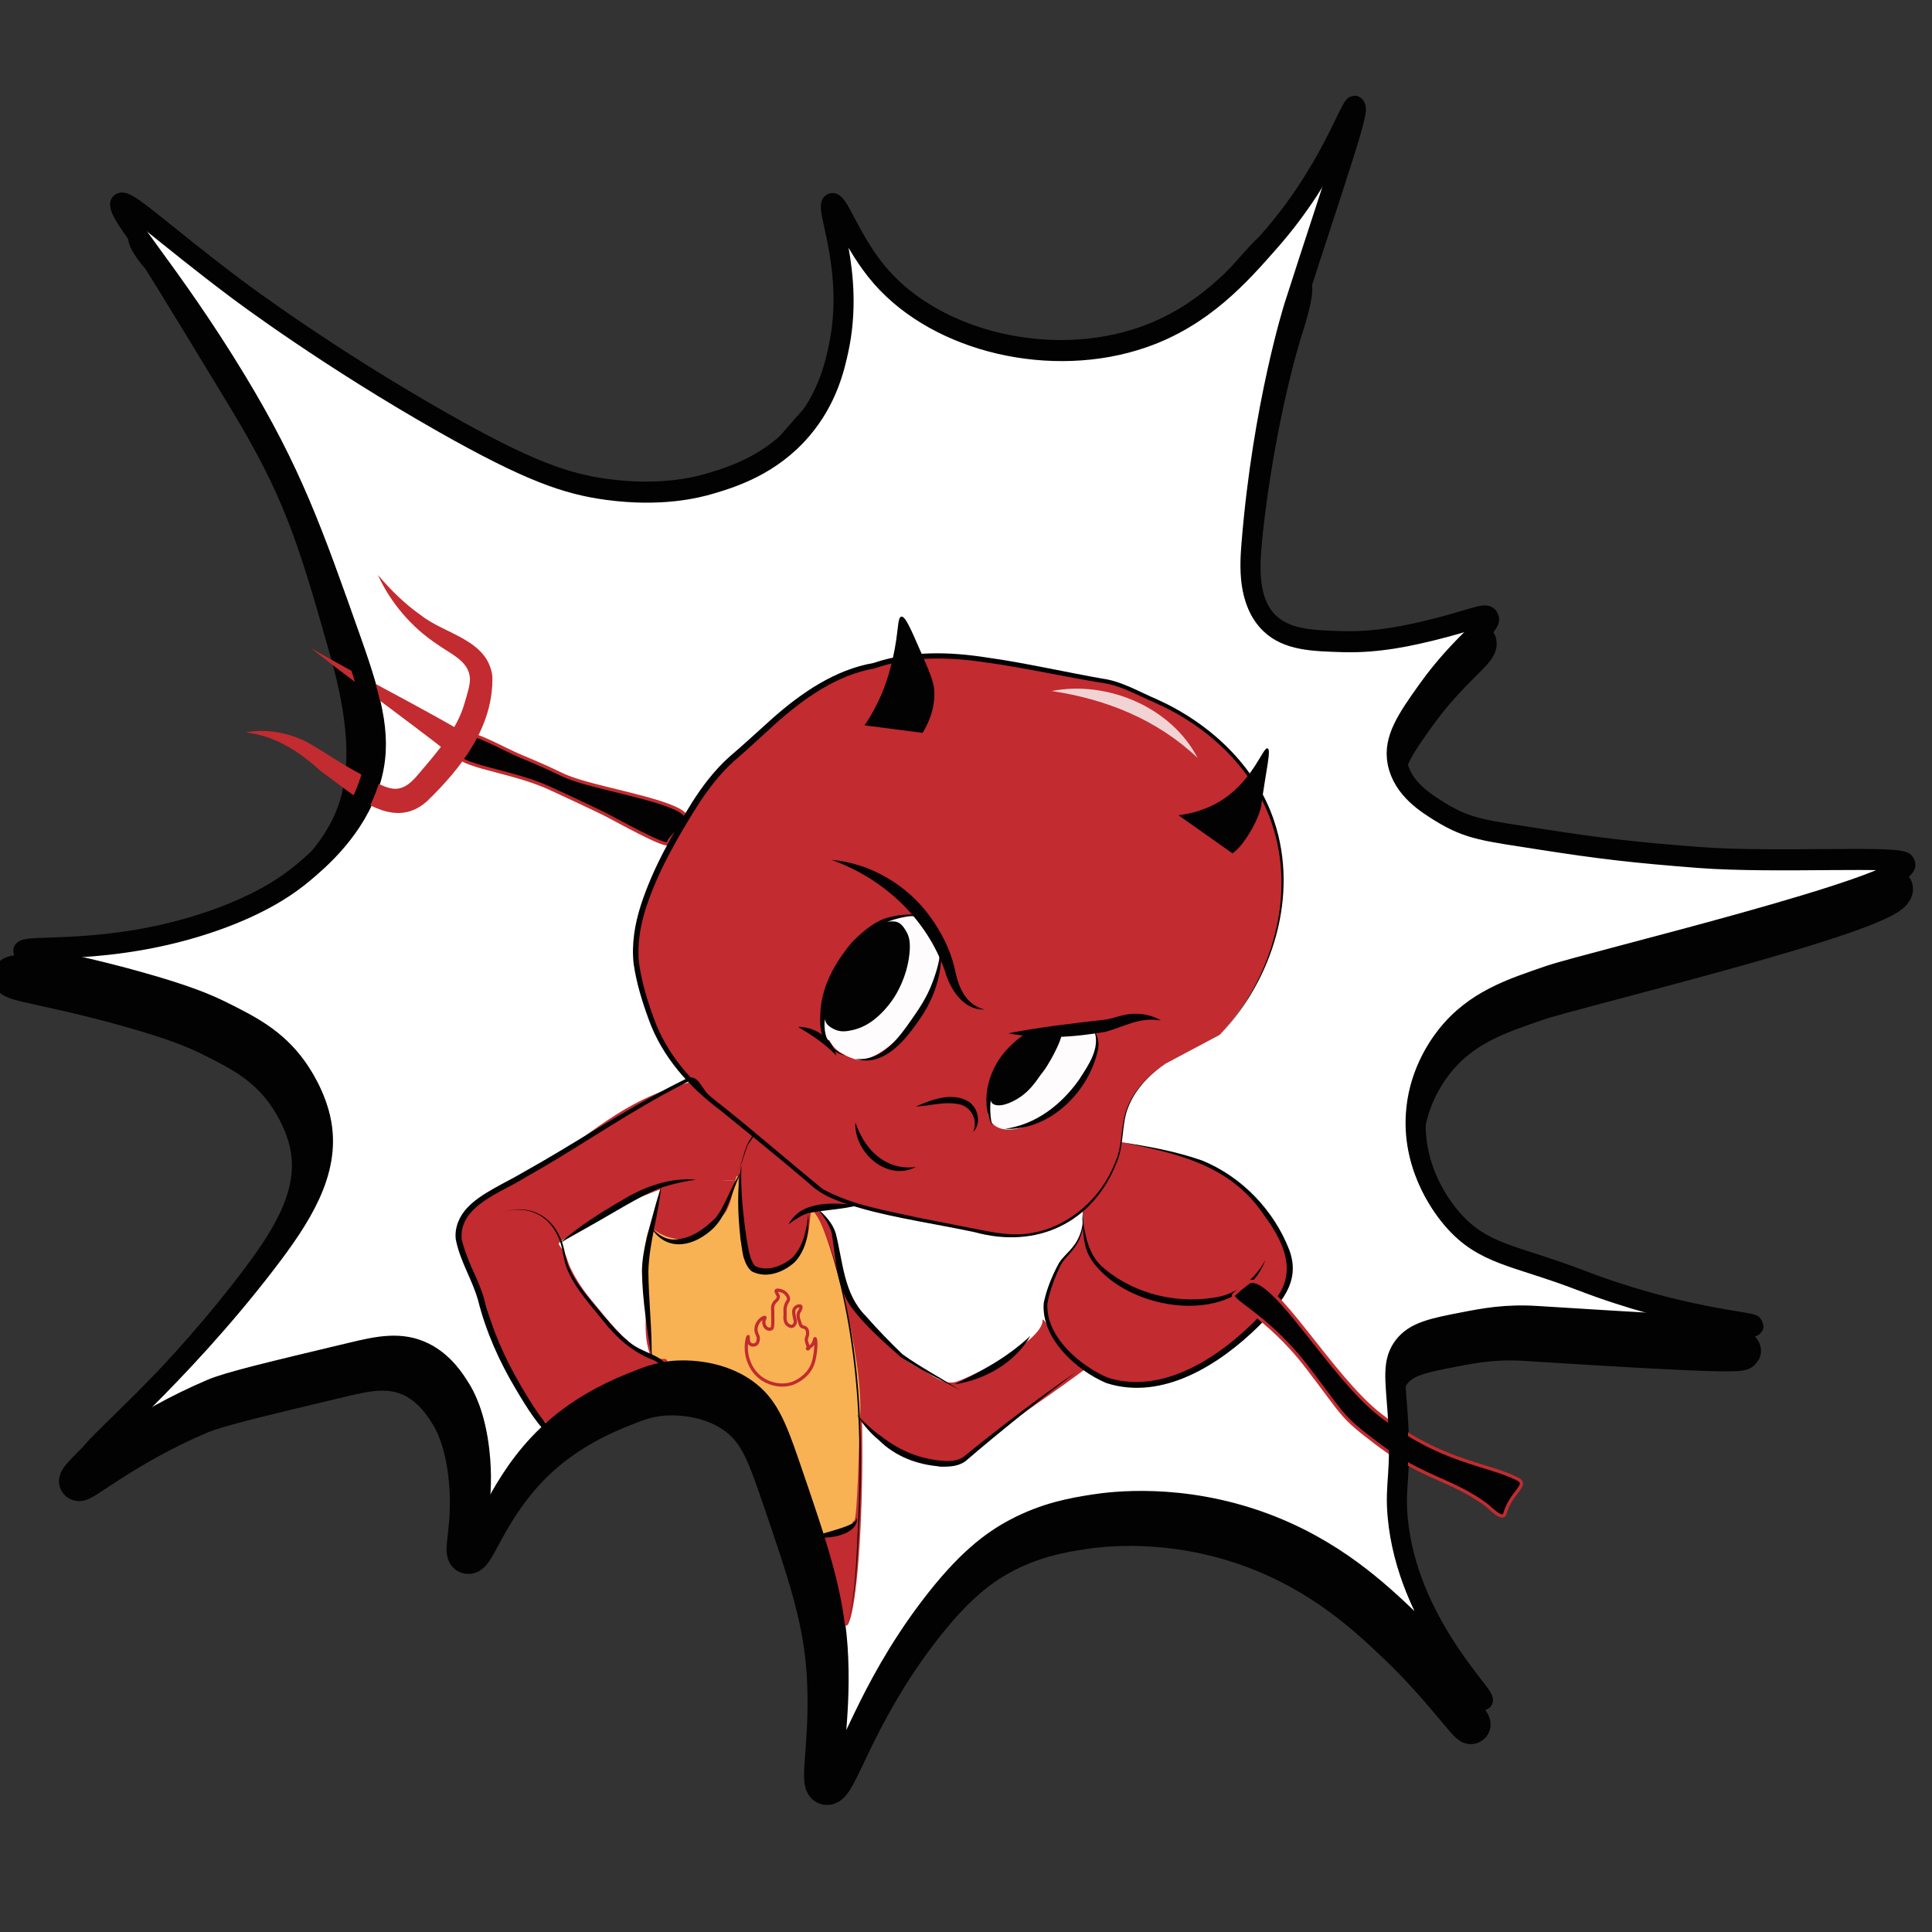 <?xml version="1.0" encoding="utf-8"?>
<!-- Generator: Adobe Illustrator 26.0.3, SVG Export Plug-In . SVG Version: 6.00 Build 0)  -->
<svg version="1.1" id="Warstwa_1" xmlns="http://www.w3.org/2000/svg" xmlns:xlink="http://www.w3.org/1999/xlink" x="0px" y="0px"
	 viewBox="0 0 300 300" style="enable-background:new 0 0 300 300;" xml:space="preserve">
<rect x="0" y="0" width="300" height="300" fill="#333333" stroke="none"/>
<style type="text/css">
	.st0{fill:#FFFFFF;stroke:#020203;stroke-width:6;stroke-miterlimit:10;}
	.st1{fill:#FFFFFF;stroke:#020203;stroke-width:3;stroke-miterlimit:10;}
	.st2{fill:#C22B2F;}
	.st3{fill:#020203;}
	.st4{fill:#020203;stroke:#C22B2F;stroke-width:0.5;stroke-miterlimit:10;}
	.st5{fill:#F9B253;}
	.st6{fill:#C22B2F;stroke:#020203;stroke-miterlimit:10;}
	.st7{fill:#FFFCFD;}
	.st8{fill:none;stroke:#020203;stroke-linecap:round;stroke-miterlimit:10;}
	.st9{fill:#F9B253;stroke:#C22B2F;stroke-width:0.5;stroke-miterlimit:10;}
	.st10{opacity:0.79;}
	.st11{fill:#FFFFFF;}
	.st12{fill:none;stroke:#020203;stroke-width:3;stroke-miterlimit:10;}
</style>
<path class="st0" d="M192.1,55.83c-0.74-0.31,12.62-25.24,3.31-14.64c-4.74,5.4-10.43,11.87-19.83,15.11
	c-14.09,4.86-31.66,0.78-40.61-9.44c-4.61-5.27,1.89,1.38,2.36,2.36c9.06,18.99,3.53,2.56-4.72,10.39
	c-2.01,1.91-5.97,6.21-9.92,10.86c-4.78,5.63-10.84,7.51-14.17,8.5c-2.22,0.66-7.74,2.05-16.05,0.94
	c-6.31-0.84-12.18-2.84-25.5-10.39C49.25,59.49,36.15,49.72,34.86,48.75c-11.63-8.73-12.49-12.83-11.8-11.8
	c1.89,2.83,4.86,7.65,15.11,24.55c8.63,14.24,10.86,21.25,16.05,39.66c2.74,9.71,3.41,17.64,1.42,24.08
	c-2.29,7.39-8.09,12.24-10.39,14.17c-1.94,1.62-6.08,4.76-14.17,7.55c-15.92,5.5-29.2,3.48-29.28,4.72
	c-0.05,0.85,6.27,1.46,17.94,4.72c7.48,2.09,10.7,3.46,13.22,4.72c4.27,2.13,8.18,4.14,11.33,8.5c0.57,0.79,3,4.25,3.78,8.5
	c1.42,7.75-3.23,14.84-8.5,21.72c-13.93,18.18-28.01,29.42-27.39,30.22c0.44,0.56,7.12-5.39,18.89-10.39
	c2.61-1.11,8.98-2.63,21.72-5.67c4.06-0.97,7.71-1.79,11.33,0c3.13,1.54,4.86,4.35,5.67,5.67c0.55,0.89,2.19,3.73,2.83,9.44
	c0.85,7.52-0.94,11.93,0,12.28c1.33,0.49,3.59-8.79,12.28-16.05c4.59-3.84,9.46-5.85,11.33-6.61c2.47-1,4.17-1.67,6.61-1.89
	c0.85-0.07,6.64-0.51,11.33,2.83c3.19,2.27,4.56,5.35,6.61,11.33c4.78,13.93,7.17,20.89,7.55,30.22c0.4,9.73-1.26,15.72,0,16.05
	c1.69,0.44,4.27-10.52,14.17-23.61c5.59-7.39,9.67-10.39,13.22-12.28c4.88-2.59,9.17-3.29,12.28-3.78
	c2.82-0.44,13.67-1.87,26.44,2.83c10.91,4.02,17.9,10.56,22.66,15.11c6.62,6.32,10.92,12.58,11.33,12.28
	c0.62-0.45-11.77-12.22-13.22-28.33c-0.48-5.31,0.65-6.45,0-16.05c-0.36-5.24-0.9-7.98,0.94-10.39c1.73-2.26,4.5-2.83,9.44-3.78
	c3.1-0.6,6.5-1.25,11.33-0.94c14.77,0.93,33.17,2.08,33.52,1.42c0.29-0.53-10.97-0.96-26.91-7.08c-10.09-3.88-15.01-3.89-19.83-9.44
	c-1.22-1.41-6.17-7.46-5.67-16.05c0.35-6,3.18-10.31,4.72-12.28c4.39-5.61,10.22-7.43,16.05-9.44c5.88-2.02,55.84-13.95,55.24-17.47
	c-0.22-1.32-19.83,0-32.11-0.94c-10.35-0.8-15.51-1.42-24.55-2.83c-8.61-1.35-11.14-1.52-15.58-4.25c-2.08-1.28-5.85-3.6-6.61-7.55
	c-0.7-3.64,1.49-6.81,4.72-11.33c5.11-7.16,10.09-10.29,9.44-11.33c-0.44-0.72-2.97,0.53-8.5,1.89c-3.54,0.87-8.51,2.05-14.17,1.89
	c-4.72-0.14-8.62-0.25-11.33-2.83c-3.45-3.29-3.11-8.82-2.83-12.28c1.75-21.54,6.61-36.83,6.61-36.83
	C205.12,32.89,192.9,56.17,192.1,55.83z"/>
<path class="st1" d="M210.51,16.64c-0.74-0.31-3.91,10.18-13.22,20.78c-4.74,5.4-10.43,11.87-19.83,15.11
	c-14.09,4.86-31.66,0.78-40.61-9.44c-4.61-5.27-6.53-11.72-7.55-11.33c-1.31,0.5,3.61,10.44,0.94,22.66
	c-0.59,2.71-1.72,7.63-5.67,12.28c-4.78,5.63-10.84,7.51-14.17,8.5c-2.22,0.66-7.74,2.05-16.05,0.94
	c-6.31-0.84-12.18-2.84-25.5-10.39C51.14,55.71,38.04,45.94,36.75,44.97c-11.63-8.73-17.04-14.06-17.94-13.22
	c-1.18,1.1,7.7,10.48,17.94,27.39c8.63,14.24,11.79,23.2,17.94,40.61c3.36,9.52,4.83,15.28,2.83,21.72
	c-2.29,7.39-8.09,12.24-10.39,14.17c-1.94,1.62-6.08,4.76-14.17,7.55c-15.92,5.5-29.2,3.48-29.28,4.72
	c-0.05,0.85,6.27,1.46,17.94,4.72c7.48,2.09,10.7,3.46,13.22,4.72c4.27,2.13,8.18,4.14,11.33,8.5c0.57,0.79,3,4.25,3.78,8.5
	c1.42,7.75-3.23,14.84-8.5,21.72c-13.93,18.18-28.01,29.42-27.39,30.22c0.44,0.56,7.12-5.39,18.89-10.39
	c2.61-1.11,8.98-2.63,21.72-5.67c4.06-0.97,7.71-1.79,11.33,0c3.13,1.54,4.86,4.35,5.67,5.67c0.55,0.89,2.19,3.73,2.83,9.44
	c0.85,7.52-0.94,11.93,0,12.28c1.33,0.49,3.59-8.79,12.28-16.05c4.59-3.84,9.46-5.85,11.33-6.61c2.47-1,4.17-1.67,6.61-1.89
	c0.85-0.07,6.64-0.51,11.33,2.83c3.19,2.27,4.56,5.35,6.61,11.33c4.78,13.93,7.17,20.89,7.55,30.22c0.4,9.73-1.26,15.72,0,16.05
	c1.69,0.44,4.27-10.52,14.17-23.61c5.59-7.39,9.67-10.39,13.22-12.28c4.88-2.59,9.17-3.29,12.28-3.78
	c2.82-0.44,13.67-1.87,26.44,2.83c10.91,4.02,17.9,10.56,22.66,15.11c6.62,6.32,10.92,12.58,11.33,12.28
	c0.62-0.45-11.77-12.22-13.22-28.33c-0.48-5.31,0.65-6.45,0-16.05c-0.36-5.24-0.9-7.98,0.94-10.39c1.73-2.26,4.5-2.83,9.44-3.78
	c3.1-0.6,6.5-1.25,11.33-0.94c14.77,0.93,33.17,2.08,33.52,1.42c0.29-0.53-10.97-0.96-26.91-7.08c-10.09-3.88-15.01-3.89-19.83-9.44
	c-1.22-1.41-6.17-7.46-5.67-16.05c0.35-6,3.18-10.31,4.72-12.28c4.39-5.61,10.22-7.43,16.05-9.44c5.88-2.02,55.84-13.95,55.24-17.47
	c-0.22-1.32-19.83,0-32.11-0.94c-10.35-0.8-15.51-1.42-24.55-2.83c-8.61-1.35-11.14-1.52-15.58-4.25c-2.08-1.28-5.85-3.6-6.61-7.55
	c-0.7-3.64,1.49-6.81,4.72-11.33c5.11-7.16,10.09-10.29,9.44-11.33c-0.44-0.72-2.97,0.53-8.5,1.89c-3.54,0.87-8.51,2.05-14.17,1.89
	c-4.72-0.14-8.62-0.25-11.33-2.83c-3.45-3.29-3.11-8.82-2.83-12.28c1.75-21.54,6.61-36.83,6.61-36.83
	C207.01,29.12,211.31,16.97,210.51,16.64z"/>
<g>
	<path class="st2" d="M48.3,100.64c7.64,4.44,16.24,8.74,23.89,13.2c0,0-2.31,3.26-2.31,3.26c-1.69-1.38-3.52-2.76-5.32-4.12
		C59.53,109.16,53.22,104.57,48.3,100.64L48.3,100.64z"/>
</g>
<path class="st2" d="M168.49,212.6c-7.55,5.67-15.66,10.66-17.94,13.22c-0.42,0.47-3.23,2.26-4.72,1.89
	c-3.78-0.94-6.95-2.71-9.44-4.72c-1.98-1.59-2.96-2.39-3.78-3.78c-2.52-4.29-3.27-17.67-1.89-17.94c0.92-0.18,2.25,2.21,5.67,5.67
	c1.74,1.76,2.39,3.55,6.61,5.67c1.89,0.94,3.63,2.64,5.67,1.89c4.04-1.5,13.22-6.61,13.22-9.44c0-1.14,2.42,4.21,2.83,3.78"/>
<g>
	<path class="st2" d="M168.02,187.57c0.94,4.72-2.05,6.83-2.97,8.04c-0.73,0.94-1.05,1.77-1.55,3.11c-0.82,2.17-1.23,3.25-1.17,4.66
		c0.08,1.81,0.85,3.1,1.55,4.27c1.16,1.95,2.53,3.09,3.5,3.88c1.14,0.94,2.89,2.37,5.44,3.11c2.73,0.79,4.99,0.38,6.99,0
		c5.35-1.02,9.02-3.82,11.65-5.83c2.04-1.56,3.56-3.05,4.66-4.27c2.26-2.49,3.38-3.74,3.88-5.44c1.29-4.36-2.06-8.83-3.88-11.27
		c-2.85-3.8-6.16-5.7-7.77-6.6c-3.52-1.97-12.23-3.54-14.37-3.88"/>
	<path class="st3" d="M168.02,187.57c0.53,2.14,0.12,4.49-1.24,6.25c-0.64,0.91-1.5,1.61-2.02,2.53c-0.93,1.85-1.73,4.01-2.12,6.04
		c-0.29,5.19,5.11,9.74,9.48,11.57c9.37,2.87,19.03-4.48,24.92-11.15c4.71-4.42,2.67-9.49-0.71-14.04
		c-5.19-7.88-13.67-9.75-22.36-11.42c4.31,0.64,8.61,1.42,12.74,2.87c6.12,2.52,11.1,7.69,13.49,13.87
		c1.87,5.05-1.42,8.38-4.68,11.77c-6.04,5.96-14.94,11.72-23.71,8.91c-4.69-1.96-10.19-6.99-9.74-12.45
		c0.46-2.21,1.29-4.2,2.35-6.17c0.59-0.96,1.49-1.64,2.13-2.49C167.94,192,168.44,189.71,168.02,187.57L168.02,187.57z"/>
</g>
<path class="st4" d="M106.63,127.13c0,0.94-2.83,2.96-2.83,3.78c0,0.99-8.43-3.77-10.03-4.56c0,0-2.29-1.14-8.4-3.95
	c-6.74-3.11-16.31-3.46-14.33-6.43c1.48-2.21,0.99-1.98,1.48-1.98c1.76,0,5.76,2.36,8.4,3.46c5.82,2.41,5.68,2.66,7.91,3.46
	C93.93,122.75,106.63,124.67,106.63,127.13z"/>
<path class="st2" d="M113.72,183.32c2.04,0,2.49-4.88,2.49-4.88c0.35-1.59,0.81-3.63,0-5.93c-0.18-0.5-0.96-2.72-2.97-3.95
	c-2.54-1.57-5.71-0.71-7.91,0c-10.79,3.48-13.71,8.45-26.2,15.32c-3.13,1.73-6.77,3.52-7.41,6.92c-0.36,1.91,0.4,3.4,1.48,5.93
	c3.27,7.62,2.29,7.8,4.45,12.36c4.67,9.85,6.91,13.45,9.62,12.01c0.5-0.26,2.18-1.03,2.83-2.83c1.19-3.26,5.6-1.34,6.61-2.83
	c0.35-0.52,1.93,0.55,4.66-1.4c1.37-0.98,2.01-1.4,1.98-1.98c-0.04-0.87-1.55-1.3-2.97-1.98c-2.97-1.41-4.66-3.46-7.91-7.41
	c-1.23-1.49-2.34-2.85-3.46-4.94c-1.34-2.51-0.47-1.97-2.22-4.48c-0.51-0.74,5.67-2.83,7.55-4.72c1.95-1.95,13.45-5.67,13.22-5.67
	C106.63,182.85,108.99,183.32,113.72,183.32z"/>
<path class="st2" d="M126.94,188.04c1.89,0,2.84,6.39,4.72,12.28c3.56,11.11,2.36,48.01,0,51.94c-1.08,1.79-4.72-11.62-4.72-14.17
	c0-1.89-0.47-4.24-0.94-5.67c-3.78-11.33-4.46-14.86-10.39-17.94c-2.99-1.56-5.48,0.95-9.44-1.89c-1.42-1.02-4.2,0.24-4.72-0.94
	c-1.94-4.35-0.95-6.9-0.94-14.17c0.01-5.08,1.48-12.96,2.83-14.17c1.53-1.37,6.61,0,10.39,0c2.08,0,1.08-7.19,2.83-7.55
	c2.08-0.43,7.55,9.44,16.05,11.33"/>
<g>
	<path class="st2" d="M181.01,165.15c-3.67,2.46-5.21,5.02-5.93,6.92c-1.2,3.16-0.31,4.9-1.98,8.9c-1.22,2.93-2.87,4.81-3.46,5.44
		c-1.27,1.37-3.96,3.83-7.91,4.94c-3.52,0.99-6.47,0.46-8.9,0c-14.15-2.69-21.22-4.04-25.21-6.43c-1.21-0.72,0.08-0.04-11.37-9.39
		c-7.25-5.92-9.14-7.32-11.37-10.38c-3.42-4.7-4.62-9.21-5.44-12.36c-0.86-3.33-2.27-8.66,4.34-20.94
		c6.87-12.75,9.44-13.44,13.22-17c4.55-4.28,10.69-9.88,17.94-11.33c4.72-0.94,6.88-3.33,24.55,0c17.89,3.37,12.6,2.15,16.55,3.79
		c8.13,3.39,11.8,6.3,14.33,8.9c1.76,1.8,5.41,5.62,7.41,11.86c1.92,5.98,1.31,10.98,0.99,13.35c-1.33,9.85-6.8,16.51-9.39,19.28"/>
	<path class="st3" d="M181.01,165.15c-2.46,1.66-4.65,3.88-5.77,6.66c-1.16,2.78-0.63,5.95-1.85,8.74
		c-3.69,9.35-12.38,13.44-22.05,10.78c-5.19-1.12-12.52-2.22-17.56-3.68c-2.86-0.82-5.95-1.76-8.13-3.87
		c-4.53-3.88-9.19-7.62-13.82-11.39c-4.81-3.59-9-8.27-11.07-14.01c-1.05-2.85-1.93-5.71-2.37-8.73c-0.34-3.06,0.18-6.13,1.09-9
		c1.85-5.75,4.85-11,8.02-16.11c1.61-2.53,3.47-4.97,5.74-7.01c2.31-1.96,4.44-3.96,6.69-5.97c4.47-3.95,9.71-7.57,15.7-8.61
		c5.74-1.95,11.95-1.76,17.87-0.81c5.17,0.7,12.44,2.32,17.64,3.23c3.01,0.4,5.64,2,8.42,3.18c8.19,3.67,15.41,10.27,18.29,18.94
		c3.86,11.51-0.19,24.64-8.44,33.22c8.09-8.64,11.98-21.69,8-33.07c-2.93-8.51-10.01-14.97-18.11-18.54
		c-2.71-1.14-5.31-2.71-8.28-3.08c-5.23-0.84-12.47-2.42-17.63-3.11c-5.9-0.91-11.85-1.09-17.56,0.87
		c-5.88,1.05-10.86,4.57-15.28,8.48c-2.2,1.98-4.41,4.08-6.65,5.99c-2.17,1.98-3.96,4.33-5.57,6.82c-3.13,4.99-6.16,10.22-8,15.84
		c-0.91,2.8-1.41,5.75-1.1,8.64c0.4,2.88,1.28,5.8,2.28,8.54c2.04,5.67,6.01,10.14,10.78,13.74c5.22,4.17,10.31,8.62,15.49,12.82
		c4.56,2.51,9.83,3.31,14.86,4.44c0,0,8.79,1.73,8.79,1.73c2.9,0.58,5.85,1.18,8.79,0.64c5.84-1,10.83-5.46,12.95-10.99
		c1.25-2.76,0.76-5.93,1.96-8.7C176.3,168.97,178.53,166.78,181.01,165.15L181.01,165.15z"/>
</g>
<path class="st5" d="M126.94,188.99c1.89,2.83,7.21,21.68,6.61,31.16c-0.15,2.34-0.37,16-0.94,16.05c-1.09,0.11,2.51,1.89-5.67,1.89
	c-3.76,0-2.94-8.58-4.72-13.22c-3.12-8.1-5.67-9.38-8.5-10.39c-1.13-0.4-5.67-0.94-7.55-0.94c-2.11,0-2.9,0.38-2.83,0
	c0.73-3.81,0-1.89-1.89-2.83c-0.81-0.4-2.6-21.78,0-19.83c3.78,2.83,7.55,0.94,7.55,0.94c1.25-2.15,3.1-2.52,3.78-3.78
	c1.25-2.33,1.3-5.56,1.7-5.43c0.18,0.06,0.19,0.51,0.19,0.71c0,2.18,0.25,11.54,0.94,12.28c2.08,2.18,2.83,2.83,4.72,1.89
	c1.01-0.51,1.89-0.94,3.78-2.83c1.82-1.82,1.6-6.59,1.89-6.61C126.62,188,125.57,186.94,126.94,188.99z"/>
<g>
	<path class="st3" d="M167.07,213.07c-5.8,4.46-11.54,9.01-17.09,13.77c-1.12,0.88-2.65,0.96-3.98,0.87
		c-3.57-0.26-6.98-1.55-9.52-4.08c-1.38-1.13-2.5-2.47-3.41-3.94c1.16,1.23,2.44,2.42,3.82,3.38c2.77,2.13,5.71,3.39,9.19,3.74
		c1.19,0.11,2.46,0.12,3.47-0.54C155.22,221.66,161.06,217.21,167.07,213.07L167.07,213.07z"/>
</g>
<path class="st6" d="M158.57,214.01"/>
<path class="st7" d="M129.77,150.27c-0.04,0.09-0.15,0.35-0.3,0.74c-0.49,1.23-2.5,5.4-1.58,9.65c0.16,0.73,0.89,0.83,0.94,0.94
	c0.87,1.87,3.04,2.54,3.78,2.83c3.14,1.23,10.24-5.22,12.28-11.33c0.55-1.66,0.94-3.32,0.94-4.72c0-0.94-0.23-4.24-2.83-5.67
	C139.33,140.7,131.87,145,129.77,150.27z"/>
<path class="st7" d="M155.27,165.38c-0.6,0.99-1.03,1.29-1.89,5.67c-0.02,0.09-0.06,1.61,0,1.89c0,0,0.21,1.29,1.23,1.94
	c3.08,1.96,10.11-1.94,12.94-5.71c3.91-5.22,3.78-10.39,0-9.44C162.3,161.02,157.7,161.35,155.27,165.38z"/>
<g>
	<path class="st3" d="M152.84,156.75c-3.3,0.12-5.34-3.21-6.11-5.97c-2.86-8.15-9.51-14.36-17.61-17.26
		c5.98,0.5,11.65,3.84,15.21,8.68c1.79,2.43,3.21,5.18,3.9,8.14C148.78,153.12,149.81,155.94,152.84,156.75L152.84,156.75z"/>
</g>
<g>
	<path class="st3" d="M156.55,160.45c4.92-0.96,9.84-1.52,14.79-2.09c1.02-0.09,1.81-0.43,2.81-0.66c2.06-0.55,4.39-0.3,6.13,0.77
		c-3.29-0.61-5.68,0.95-8.61,1.75C166.68,161.08,161.58,161.41,156.55,160.45L156.55,160.45z"/>
</g>
<g>
	<path class="st3" d="M142.21,171.82c2.52-1.09,5.63-2.3,8.21-0.76c1.52,1.01,1.99,3.45,0.69,4.71c0.85-1.99-0.47-4.18-2.55-4.36
		C146.45,171.05,144.35,171.73,142.21,171.82L142.21,171.82z"/>
</g>
<g>
	<path class="st3" d="M129.86,163.91c-1.83-1.9-3.72-3.12-5.93-4.45C126.57,159.39,129.28,161.28,129.86,163.91L129.86,163.91z"/>
</g>
<g>
	<path class="st3" d="M143.2,142.16c-1.95-0.06-4,0.4-5.81,1.13c-1.69,0.87-3.21,2.36-4.47,3.73c-2.42,3.07-4.45,6.59-4.78,10.59
		c-0.17,1.29-0.2,2.63,0.33,3.79c0.49,1.19,1.61,2.05,2.87,2.51c-1.32-0.23-2.6-1.04-3.3-2.29c-0.7-1.26-0.74-2.74-0.66-4.09
		c0.09-4.19,2.2-7.96,4.83-11.13c1.48-1.51,3.02-2.88,4.96-3.7C139.08,142.07,141.22,141.8,143.2,142.16L143.2,142.16z"/>
</g>
<g>
	<path class="st3" d="M132.82,164.41c4.12,0.47,6.74-3.25,8.84-6.26c1.13-1.6,2.15-3.19,2.88-4.97c0.74-1.77,1.25-3.65,1.63-5.57
		c0.11,3.98-1.32,7.93-3.69,11.11C140.39,161.77,137.01,165.75,132.82,164.41L132.82,164.41z"/>
</g>
<g>
	<path class="st3" d="M142.21,181.21c-4.48,2.33-9.63-2.28-9.39-6.92c0.37,1.06,0.82,2.04,1.4,2.93
		C135.96,179.95,138.8,181.68,142.21,181.21L142.21,181.21z"/>
</g>
<g>
	<path class="st3" d="M154.07,174.79c-2.02-4.03-0.47-9.18,2.67-12.23c0.62-0.59,1.24-1.24,2.04-1.72c1.59-1,3.58-1.02,5.18-0.38
		c-2.7-0.48-4.93,0.74-6.54,2.76C154.56,166.25,153.08,170.64,154.07,174.79L154.07,174.79z"/>
</g>
<g>
	<path class="st3" d="M156.05,175.28c4.79-0.66,8.7-3.7,11.46-7.56c1.46-2.27,3.43-4.96,2.38-7.76c0.53,0.81,0.79,1.84,0.64,2.85
		C169.25,169.4,163.05,175.63,156.05,175.28L156.05,175.28z"/>
</g>
<path class="st8" d="M156.05,171.82"/>
<path class="st3" d="M156.55,171.33c3.36-1.3,4.56-3.94,5.44-4.94c0.45-0.51,3.03-4.72,2.97-6.43c-0.01-0.35-0.49,0.49-1.98,0.49
	c0,0-1.42,0.03-2.47,0c-0.96-0.03-2.82,1.58-3.95,2.97c-2.46,3.01-3.46,6.92-2.47,7.91C154.24,171.5,154.99,171.93,156.55,171.33z"
	/>
<path class="st3" d="M129.86,159.96c0.92,0.32,1.73,0.16,2.47,0c1.09-0.23,1.92-0.66,2.47-0.99c0.42-0.25,2.25-1.4,3.95-3.95
	c0.33-0.49,2.08-3.19,2.47-6.92c0.18-1.75-0.04-2.7-0.49-3.46c-0.23-0.39-0.73-1.28-1.48-1.48c-1.13-0.31-4,0-6.92,3.95
	c-3.56,4.83-5.22,10.15-3.95,11.86C128.64,159.34,129.24,159.74,129.86,159.96z"/>
<path class="st3" d="M182.99,126.59c1.91-0.24,4.45-0.84,6.92-2.47c4.79-3.17,6.22-8.2,6.92-7.91c0.58,0.24-0.17,2.93-0.99,8.9
	c-0.17,1.27-1.4,3.93-2.97,5.93c-0.54,0.69-1.09,1.18-1.48,1.48"/>
<path class="st3" d="M143.26,113.8c1.84-3.01,1.89-5.47,1.81-6.62c-0.09-1.36-0.78-2.95-2.14-6.08c-1.58-3.63-2.38-5.44-2.97-5.35
	c-0.66,0.11-0.36,2.2-1.33,6.5c-0.81,3.59-1.89,5.93-2.29,6.75c-0.75,1.56-1.52,2.79-2.1,3.63"/>
<g>
	<path class="st3" d="M114.29,182.45c1.13-1.79,1.09-4.07,2.35-5.76c0.22-0.34,0.26-0.72-0.1-0.97c-2.04-1.3-3.75-3.15-5.95-4.54
		c-1.01-0.78-1.68-1.89-2.45-2.86c-0.26-0.3-0.54-0.52-0.85-0.49c-0.53,0.06-1.6,0.76-2.15,1c0,0-2.2,1.18-2.2,1.18
		c-7.29,4.02-14.15,8.79-21.43,12.86c-3.53,2.26-10.22,4.34-9.82,9.46c0.63,3.1,2.55,6.14,3.46,9.26c1.26,4.87,3.23,9.34,5.78,13.67
		c1.64,2.8,3.4,5.71,5.83,7.87c0.6,0.5,1.29,0.95,1.95,1.02c0.25,0.05,0.51-0.03,0.72-0.12c0.15-0.22,0.36-0.66,0.51-1.06
		c0.89-1.81,0.88-4.98,3.34-5.4c0.83-0.13,1.72,0.17,2.45,0.04c0.14-0.03,0.25-0.09,0.34-0.18c1.79-2,4.47-3.2,6.36-4.96
		c0.48-0.61-0.46-1-0.95-1.27c-3.19-1.17-5.81-3.52-7.87-6.16c-2.09-2.61-4.43-5.1-5.66-8.27c-0.57-1.61-0.57-3.32-1.32-4.8
		c-1.44-3.27-4.72-4.84-8.17-3.82c3.48-1.12,6.84,0.43,8.39,3.71c0.81,1.52,0.85,3.27,1.44,4.78c1.28,3.05,3.67,5.5,5.75,8.04
		c1.08,1.26,2.18,2.5,3.45,3.53c2.41,2.42,9.38,2.62,3.49,6.34c-1.49,1.16-3.12,2.07-4.31,3.47c-0.2,0.21-0.48,0.35-0.74,0.41
		c-1.15,0.26-2.58-0.47-3.39,0.4c-1.17,1.54-1.26,3.97-2.36,5.68c-1.1,1.22-3.06,0.13-3.99-0.69c-2.58-2.27-4.35-5.18-6.08-8.09
		c-2.58-4.31-4.66-8.97-5.88-13.84c-0.94-3.29-2.79-6.02-3.46-9.46c-0.22-1.83,0.59-3.64,1.8-4.9c2.06-2.24,5.95-3.87,8.52-5.41
		c8.01-4.45,15.62-9.62,23.79-13.78c0,0,1.12-0.56,1.12-0.56c0.37-0.16,0.73-0.44,1.27-0.47c0.56-0.02,0.99,0.37,1.25,0.69
		c0.75,1,1.35,2.1,2.31,2.9c1.65,1.2,3.31,2.57,4.84,3.94c0.32,0.31,0.69,0.44,1.02,0.72c0.87,0.72-0.25,1.59-0.59,2.27
		C115.5,179.34,115.18,181.02,114.29,182.45L114.29,182.45z"/>
</g>
<g>
	<path class="st3" d="M108.11,183.19c-1.98,0.25-3.89,0.7-5.74,1.34c-3.1,1.24-7.37,3.96-10.36,5.6c-1.71,1-3.46,1.93-5.16,2.95
		c3-2.64,6.38-4.77,9.82-6.76C100.06,184.26,104.07,182.8,108.11,183.19L108.11,183.19z"/>
</g>
<g>
	<path class="st3" d="M122.44,190.11c2.08-3.85,7.17-3.33,10.87-2.97c-2.58,0.68-5.25,0.72-7.84,1.24
		C124.37,188.72,123.42,189.4,122.44,190.11L122.44,190.11z"/>
</g>
<g>
	<path class="st3" d="M101.19,210.87c-0.68-4.35-1.44-9.04-1.51-13.45c0.04-3.39,1.18-6.79,2.04-10c0.34-1.08,0.64-2.15,0.95-3.24
		c-0.4,4.45-1.88,8.78-1.99,13.24C100.72,201.88,101.26,206.38,101.19,210.87L101.19,210.87z"/>
</g>
<g>
	<path class="st3" d="M149.13,215.9c-3.1-1.72-6.35-3.21-9.31-5.2c-2.65-2.37-5.4-4.77-7.56-7.61c-2.39-3.32-2.46-7.59-3.09-11.45
		c-0.37-1.52-1.29-2.79-2.28-3.99c1.23,1.02,2.37,2.26,2.87,3.81c1.16,4.48,1.21,9.42,4.7,12.91c1.74,1.99,3.77,4.09,5.68,5.92
		C143,212.35,146.16,213.98,149.13,215.9L149.13,215.9z"/>
</g>
<g>
	<path class="st3" d="M160.01,207.41c-2.4,4.22-7.11,6.86-11.82,7.55C152.46,212.92,156.54,210.69,160.01,207.41L160.01,207.41z"/>
</g>
<g>
	<path class="st3" d="M196.51,195.61c-4.06,10.79-21.51,8.2-27.02,0.04c-1.42-2.07-1.27-4.75-1.47-7.13
		c0.46,3.13,0.87,6.46,3.54,8.53c4.84,4.03,11.64,5.54,17.77,4.3C192.38,200.67,194.98,198.44,196.51,195.61L196.51,195.61z"/>
</g>
<path class="st4" d="M235.63,229.65c-4.94-2.47-11.71-2.52-21.25-9.89c-7.69-5.93-16.4-21.62-20.27-20.76
	c-0.18,0.04-1.92,1.42-2.47,1.98c-0.99,0.99,4.94,2.97,11.37,11.37c5.96,7.79,5.13,7.51,10.87,11.86
	c7.02,5.32,11.37,5.44,16.81,9.39c0.59,0.43,2.64,2.63,2.97,1.48C234.64,231.63,237.5,230.59,235.63,229.65z"/>
<g>
	<path class="st2" d="M58.68,89.28c2.02,2.36,4.19,4.52,6.64,6.22c3.71,2.99,10.38,3.78,11.13,9.47
		c0.23,7.84-4.83,14.31-10.15,19.45c-5.5,4.94-11.76-1.38-16.34-4.56c-3.45-3.12-7.09-5.58-11.79-6.13c3.13-0.6,6.48,0.01,9.35,1.42
		c2.88,1.59,5.11,3.26,7.95,4.76c4.77,2.57,6.42,4.17,9.7,0.07c2.74-3.23,5.83-6.71,6.97-10.81c0.43-1.45,0.89-2.89,0.83-3.85
		c-0.15-2.7-3.06-3.79-5.16-5.33C63.87,97.38,60.61,93.53,58.68,89.28L58.68,89.28z"/>
</g>
<g>
	<path class="st3" d="M131.66,252.26c1.28-5.28,1.34-10.77,1.61-16.17c0.75-16.31-0.39-32.7-6.33-48.05c0.95,2.54,1.87,5.1,2.65,7.7
		c4.02,13.05,4.48,26.81,3.85,40.35C133.15,241.5,133.03,247,131.66,252.26L131.66,252.26z"/>
</g>
<g>
	<path class="st3" d="M125.52,188.52c0.14,2.59-0.22,5.41-2.08,7.43c-1.75,1.62-4.47,2.66-6.74,1.45c-1.38-1.24-1.36-3.23-1.7-4.84
		c-0.42-3.84-0.63-7.78,0.13-11.59c-0.17,3.82,0.26,7.68,0.81,11.45c0.29,1.41,0.42,3.08,1.28,4.14c1.86,0.97,4.16,0.05,5.7-1.17
		C124.72,193.68,125.26,190.94,125.52,188.52L125.52,188.52z"/>
</g>
<g>
	<path class="st3" d="M133.07,235.73c0.23,2.59-4.72,3.47-6.61,2.83c1.83-0.64,3.57-0.99,5.31-1.71
		C132.3,236.61,132.82,236.36,133.07,235.73L133.07,235.73z"/>
</g>
<g>
	<path class="st3" d="M115.13,181.9c-1.59,3.05-2.05,6.95-4.85,9.27c-3.09,2.6-7.05,3.11-9.32-0.77c1.11,1.32,2.52,2.32,4.31,2.02
		c2.35-0.25,4.19-1.73,5.8-3.25C112.73,187.08,113.53,184.05,115.13,181.9L115.13,181.9z"/>
</g>
<path class="st9" d="M126.56,207.85c0.12,0.01,0.21,1.12,0,2.43c-0.11,0.67-0.21,1.26-0.52,1.91c-0.9,1.85-2.78,2.54-2.94,2.6
	c-2.25,0.78-4.17-0.32-4.5-0.52c-2.07-1.24-2.51-3.39-2.6-3.81c-0.33-1.59,0.11-2.95,0.17-2.94c0.05,0-0.11,0.89,0.35,1.21
	c0.23,0.17,0.61,0.17,0.87,0c0.27-0.18,0.32-0.51,0.35-0.69c0.09-0.68-0.33-0.85-0.35-1.56c-0.02-0.7,0.37-1.21,0.52-1.39
	c0.32-0.37,0.78-0.6,0.87-0.52c0.07,0.07-0.15,0.27-0.17,0.69c-0.01,0.14,0.01,0.42,0.17,0.69c0.06,0.09,0.15,0.25,0.35,0.35
	c0.19,0.1,0.5,0.15,0.69,0c0.09-0.07,0.14-0.18,0.17-0.69c0.03-0.44,0.01-0.66,0-1.21c-0.01-0.59,0.01-0.51,0-0.87
	c-0.02-0.42-0.04-0.5,0-0.69c0.02-0.09,0.1-0.41,0.35-0.69c0.15-0.17,0.22-0.16,0.35-0.35c0.07-0.11,0.21-0.3,0.17-0.52
	c-0.02-0.11-0.05-0.12-0.17-0.35c-0.15-0.29-0.22-0.43-0.17-0.52c0.1-0.17,0.61-0.02,0.69,0c0.2,0.05,0.57,0.16,0.87,0.52
	c0.12,0.14,0.4,0.47,0.35,0.87c-0.03,0.25-0.17,0.26-0.35,0.69c-0.12,0.31-0.16,0.56-0.17,0.69c-0.04,0.31,0.01,0.32,0,0.87
	c-0.01,0.47-0.05,0.57,0,0.87c0.05,0.29,0.12,0.44,0.17,0.52c0.04,0.06,0.14,0.22,0.35,0.35c0.14,0.09,0.32,0.2,0.52,0.17
	c0.26-0.04,0.45-0.3,0.52-0.52c0.1-0.31-0.05-0.45-0.17-1.21c-0.09-0.6-0.04-0.77,0-0.87c0.02-0.04,0.16-0.38,0.52-0.52
	c0.02-0.01,0.39-0.15,0.52,0c0.02,0.03,0.07,0.1,0,0.35c-0.1,0.37-0.25,0.41-0.35,0.69c-0.12,0.34-0.04,0.68,0,0.87
	c0.02,0.1,0.03,0.08,0.17,0.52c0.16,0.48,0.14,0.47,0.17,0.52c0.22,0.36,0.59,0.19,0.87,0.52c0.29,0.34,0.2,0.9,0.17,1.04
	c-0.06,0.34-0.18,0.38-0.17,0.69c0,0.18,0.06,0.35,0.17,0.69c0.14,0.43,0.25,0.62,0.17,0.69c-0.05,0.05-0.16,0.04-0.17,0
	c-0.03-0.07,0.38-0.2,0.69-0.52C126.5,208.42,126.47,207.84,126.56,207.85z"/>
<g class="st10">
	<path class="st11" d="M185.96,117.69c-6.27-5.95-14.2-9.13-22.66-10.39C171.92,105.62,181.87,109.8,185.96,117.69L185.96,117.69z"
		/>
</g>
<path class="st12" d="M210.39,16.37c-0.74-0.31-3.91,10.18-13.22,20.78c-4.74,5.4-10.43,11.87-19.83,15.11
	c-14.09,4.86-31.66,0.78-40.61-9.44c-4.61-5.27-6.53-11.72-7.55-11.33c-1.31,0.5,3.61,10.44,0.94,22.66
	c-0.59,2.71-1.72,7.63-5.67,12.28c-4.78,5.63-10.84,7.51-14.17,8.5c-2.22,0.66-7.74,2.05-16.05,0.94
	c-6.31-0.84-12.18-2.84-25.5-10.39C51.02,55.43,37.92,45.67,36.63,44.7C25,35.97,19.6,30.63,18.69,31.48
	c-1.18,1.1,7.7,10.48,17.94,27.39c8.63,14.24,11.79,23.2,17.94,40.61c3.36,9.52,4.83,15.28,2.83,21.72
	c-2.29,7.39-8.09,12.24-10.39,14.17c-1.94,1.62-6.08,4.76-14.17,7.55c-15.92,5.5-29.2,3.48-29.28,4.72
	c-0.05,0.85,6.27,1.46,17.94,4.72c7.48,2.09,10.7,3.46,13.22,4.72c4.27,2.13,8.18,4.14,11.33,8.5c0.57,0.79,3,4.25,3.78,8.5
	c1.42,7.75-3.23,14.84-8.5,21.72c-13.93,18.18-28.01,29.42-27.39,30.22c0.44,0.56,7.12-5.39,18.89-10.39
	c2.61-1.11,8.98-2.63,21.72-5.67c4.06-0.97,7.71-1.79,11.33,0c3.13,1.54,4.86,4.35,5.67,5.67c0.55,0.89,2.19,3.73,2.83,9.44
	c0.85,7.52-0.94,11.93,0,12.28c1.33,0.49,3.59-8.79,12.28-16.05c4.59-3.84,9.46-5.85,11.33-6.61c2.47-1,4.17-1.67,6.61-1.89
	c0.85-0.07,6.64-0.51,11.33,2.83c3.19,2.27,4.56,5.35,6.61,11.33c4.78,13.93,7.17,20.89,7.55,30.22c0.4,9.73-1.26,15.72,0,16.05
	c1.69,0.44,4.27-10.52,14.17-23.61c5.59-7.39,9.67-10.39,13.22-12.28c4.88-2.59,9.17-3.29,12.28-3.78
	c2.82-0.44,13.67-1.87,26.44,2.83c10.91,4.02,17.9,10.56,22.66,15.11c6.62,6.32,10.92,12.58,11.33,12.28
	c0.62-0.45-11.77-12.22-13.22-28.33c-0.48-5.31,0.65-6.45,0-16.05c-0.36-5.24-0.9-7.98,0.94-10.39c1.73-2.26,4.5-2.83,9.44-3.78
	c3.1-0.6,6.5-1.25,11.33-0.94c14.77,0.93,33.17,2.08,33.52,1.42c0.29-0.53-10.97-0.96-26.91-7.08c-10.09-3.88-15.01-3.89-19.83-9.44
	c-1.22-1.41-6.17-7.46-5.67-16.05c0.35-6,3.18-10.31,4.72-12.28c4.39-5.61,10.22-7.43,16.05-9.44c5.88-2.02,55.84-13.95,55.24-17.47
	c-0.22-1.32-19.83,0-32.11-0.94c-10.35-0.8-15.51-1.42-24.55-2.83c-8.61-1.35-11.14-1.52-15.58-4.25c-2.08-1.28-5.85-3.6-6.61-7.55
	c-0.7-3.64,1.49-6.81,4.72-11.33c5.11-7.16,10.09-10.29,9.44-11.33c-0.44-0.72-2.97,0.53-8.5,1.89c-3.54,0.87-8.51,2.05-14.17,1.89
	c-4.72-0.14-8.62-0.25-11.33-2.83c-3.45-3.29-3.11-8.82-2.83-12.28c1.75-21.54,6.61-36.83,6.61-36.83
	C206.89,28.84,211.19,16.7,210.39,16.37z"/>
</svg>
